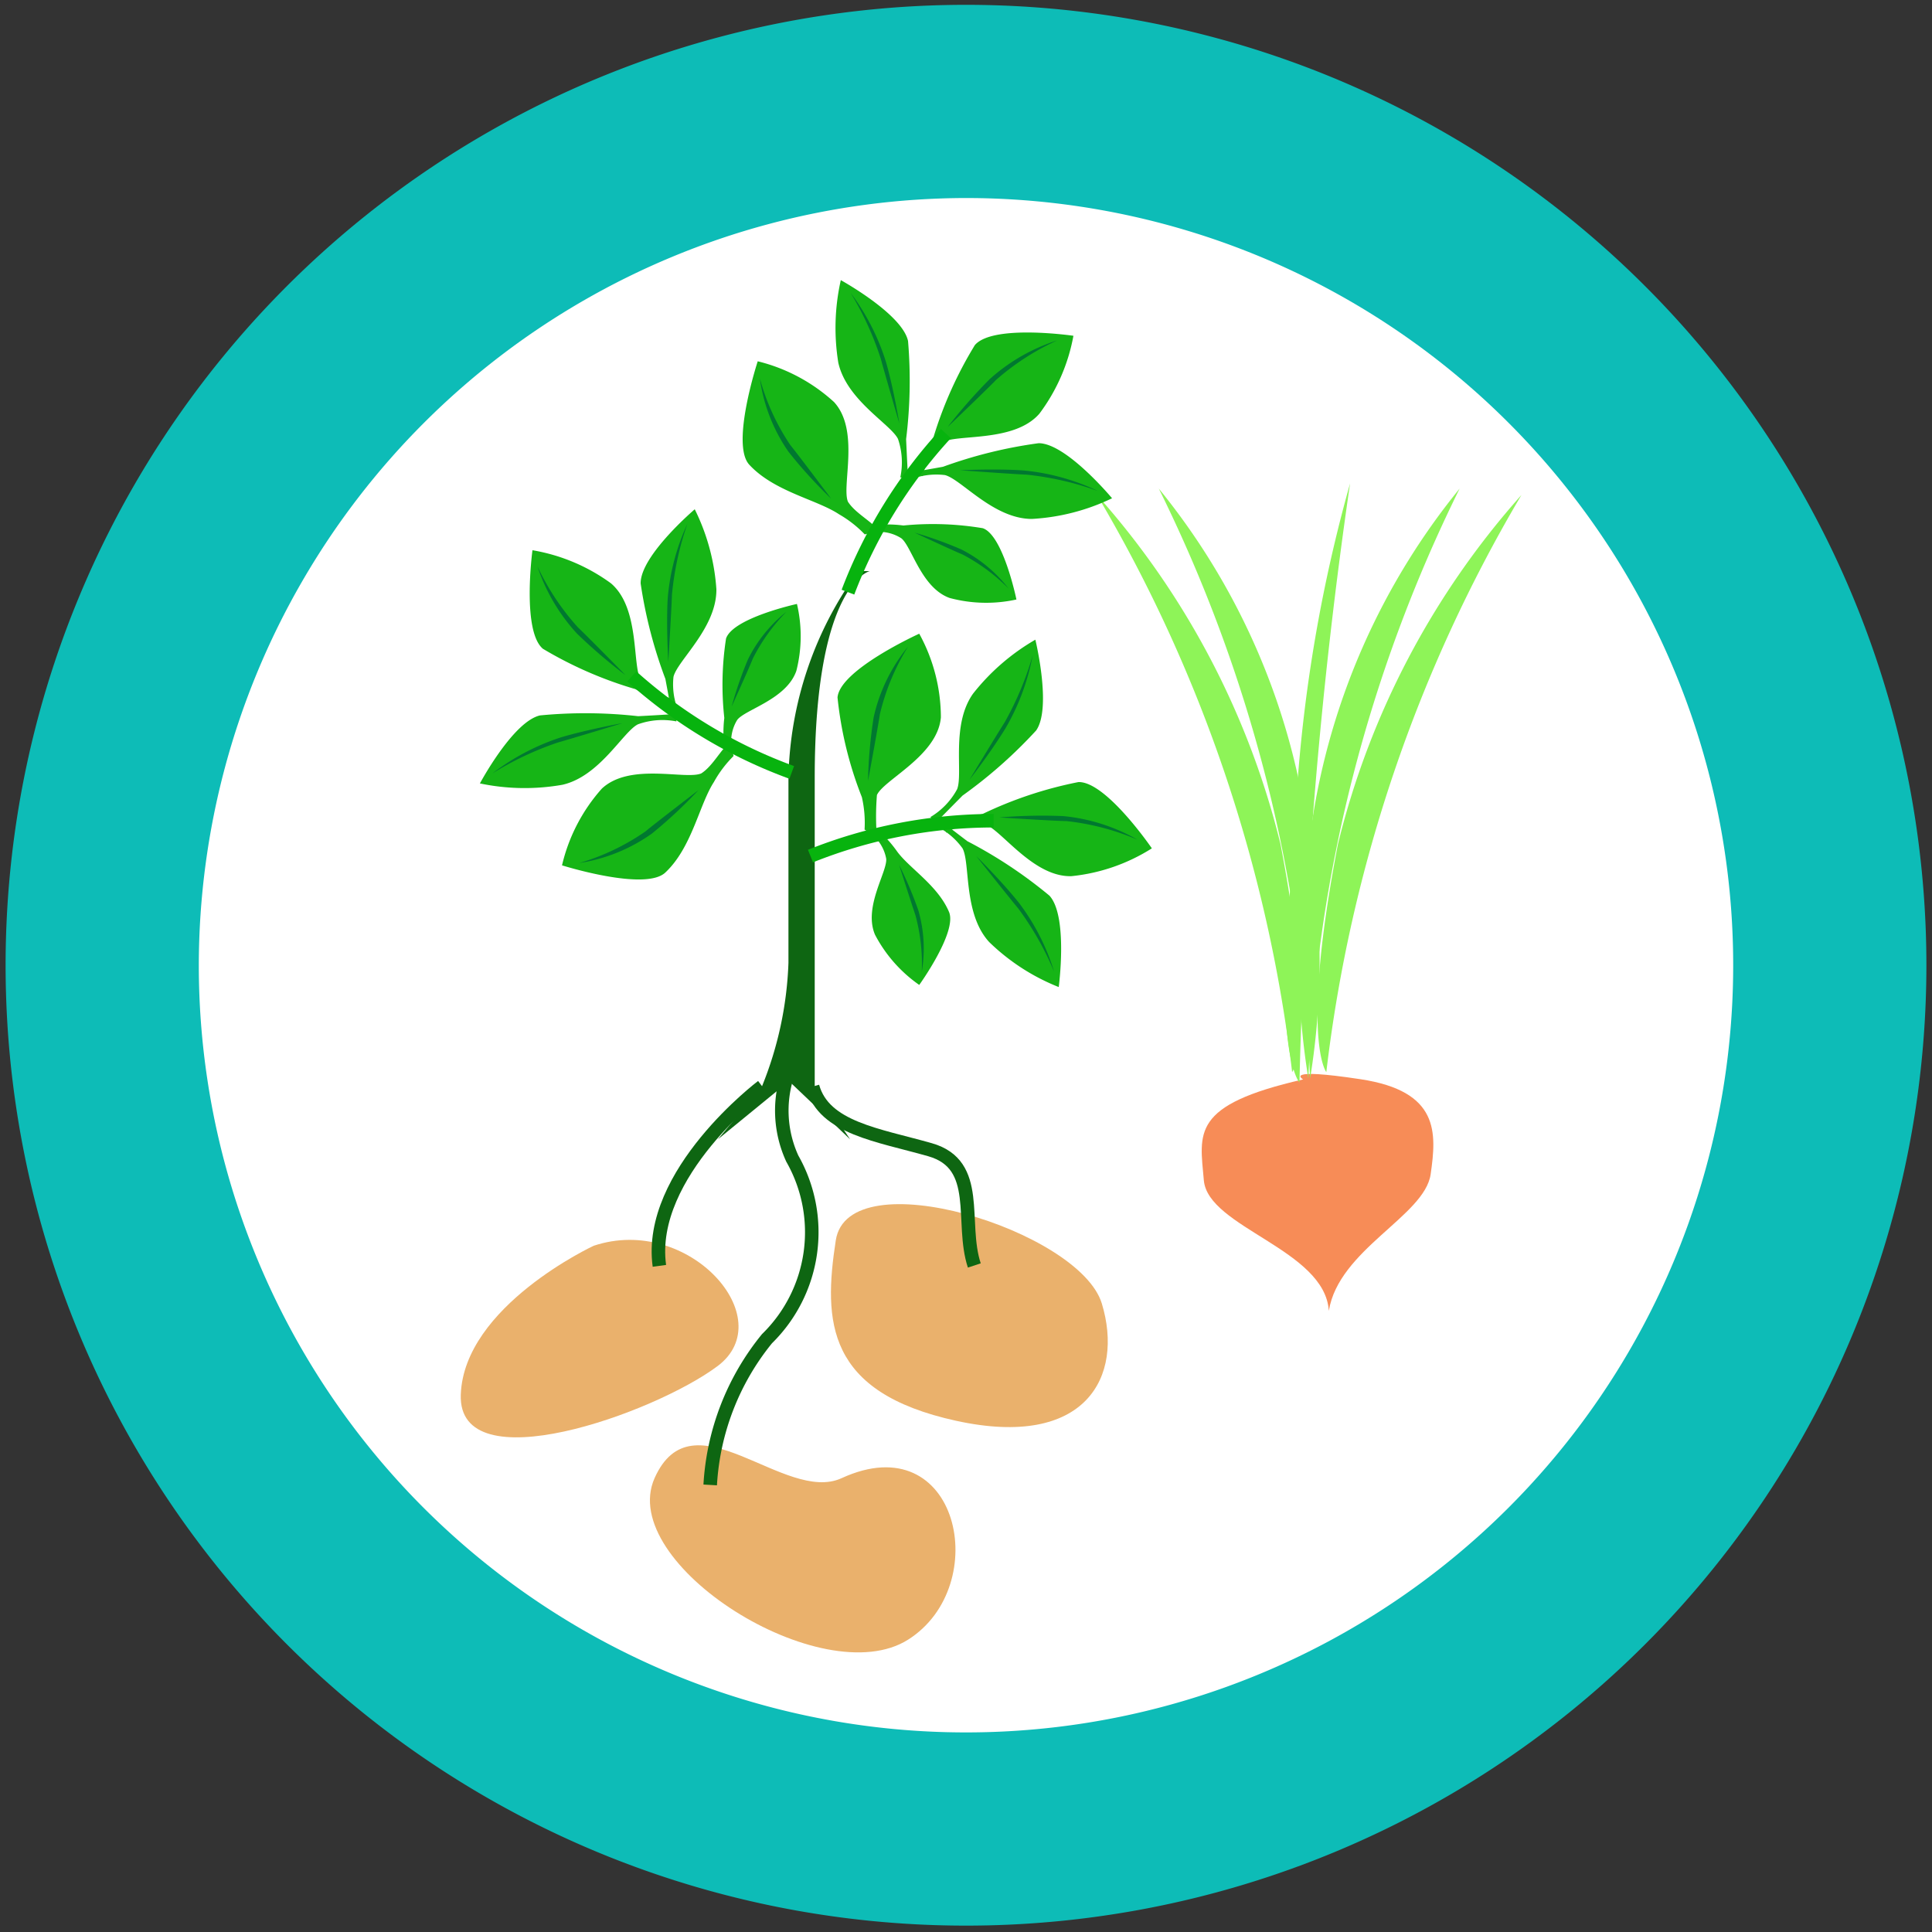 <svg xmlns="http://www.w3.org/2000/svg" width="10" height="10" viewBox="0 0 10 10"><rect x="0" y="0" width="10" height="10" fill="#333333" stroke="none"/><title>Mapeo DEFAULT v2 icon-library-nature-use</title><g id="icon-border"><path d="M5,.025A4.971,4.971,0,1,0,9.971,4.997,4.971,4.971,0,0,0,5,.025Z" fill="#0dbcb7"/><path d="M5,1.025A3.971,3.971,0,1,1,1.029,4.997,3.976,3.976,0,0,1,5,1.025" fill="#fff"/></g><g id="icons"><path d="M6.745,5.587c-.584.133-.535.277-.514.522s.627.358.647.676c.051-.318.496-.491.527-.707s.046-.43-.363-.492S6.745,5.587,6.745,5.587Z" fill="#f78c57"/><path d="M6.865,5.549a7.604,7.604,0,0,1,1.01-2.987,4.223,4.223,0,0,0-.95,1.808C6.73,5.382,6.865,5.549,6.865,5.549Z" fill="#8ef458"/><path d="M6.772,5.583a7.604,7.604,0,0,1,.783-3.054,3.579,3.579,0,0,0-.764,1.726A3.802,3.802,0,0,0,6.772,5.583Z" fill="#8ef458"/><path d="M6.688,5.549a7.604,7.604,0,0,0-1.01-2.987,4.224,4.224,0,0,1,.95,1.808C6.822,5.382,6.688,5.549,6.688,5.549Z" fill="#8ef458"/><path d="M6.781,5.583a7.604,7.604,0,0,0-.783-3.054,3.579,3.579,0,0,1,.764,1.726A3.804,3.804,0,0,1,6.781,5.583Z" fill="#8ef458"/><path d="M6.726,5.603a25.685,25.685,0,0,1,.262-3.101,7.886,7.886,0,0,0-.291,1.921C6.579,5.447,6.726,5.603,6.726,5.603Z" fill="#8ef458"/><g id="fb6799ad-8fec-4b42-ad43-2c52690a8564"><path d="M3.716,5.897l.228-.274a1.871,1.871,0,0,0,.137-.639V4.025a1.88,1.88,0,0,1,.361-1.069h.06s-.285.064-.285,1.069V5.623l.183.274-.316-.301Z" fill="#0e6612"/></g><path d="M3.073,6.448c.492-.164.97.377.641.623s-1.345.607-1.329.148S3.073,6.448,3.073,6.448Z" fill="#eab16c"/><path d="M4.326,6.42c.065-.422,1.262-.051,1.377.327s-.082.754-.754.607S4.261,6.841,4.326,6.42Z" fill="#eab16c"/><path d="M4.356,7.651c-.294.135-.771-.443-.968,0S4.258,8.766,4.7,8.487,4.963,7.372,4.356,7.651Z" fill="#eab16c"/><path d="M3.413,6.552c-.066-.478.532-.929.532-.929" fill="none" stroke="#0e6612" stroke-miterlimit="10" stroke-width="0.07"/><path d="M3.676,7.686A1.316,1.316,0,0,1,3.97,6.929a.771.771,0,0,0,.131-.932.596.596,0,0,1,.053-.59" fill="none" stroke="#0e6612" stroke-miterlimit="10" stroke-width="0.07"/><path d="M5.043,6.55c-.074-.224.041-.522-.229-.599s-.548-.112-.608-.327" fill="none" stroke="#0e6612" stroke-miterlimit="10" stroke-width="0.07"/><path d="M4.552,2.747c-.055-.058-.126-.093-.163-.15-.034-.081.063-.369-.072-.516A.905.905,0,0,0,3.922,1.87s-.141.429-.044.535c.129.14.349.18.465.257a.595.595,0,0,1,.133.104Z" fill="#16b516"/><path d="M3.933,1.959a.876.876,0,0,0,.148.379,2.41,2.41,0,0,0,.221.243s-.167-.223-.211-.277A1.168,1.168,0,0,1,3.933,1.959Z" fill="#007830"/><path d="M4.694,2.49a.363.363,0,0,1,.197-.031c.084.021.251.227.45.227a1.095,1.095,0,0,0,.415-.107s-.237-.285-.38-.285a2.378,2.378,0,0,0-.495.122c-.133.024-.199.034-.199.034Z" fill="#16b516"/><path d="M5.682,2.541a1.144,1.144,0,0,0-.385-.106c-.142-.01-.328-.001-.328-.001s.277.02.347.023A1.567,1.567,0,0,1,5.682,2.541Z" fill="#007830"/><path d="M4.515,2.756a.212.212,0,0,1,.15.03c.054.042.103.256.25.309a.73.73,0,0,0,.346.008s-.068-.332-.174-.369a1.565,1.565,0,0,0-.411-.014.638.638,0,0,0-.18.002Z" fill="#16b516"/><path d="M5.22,3.046a.72.72,0,0,0-.244-.202,2.015,2.015,0,0,0-.242-.087s.197.092.248.113A.964.964,0,0,1,5.22,3.046Z" fill="#007830"/><path d="M4.776,2.465a.306.306,0,0,1,.101-.175c.074-.045.372.002.503-.149a.958.958,0,0,0,.176-.403s-.416-.061-.51.048a2.06,2.06,0,0,0-.214.476c-.066.121-.1.178-.1.178Z" fill="#16b516"/><path d="M5.472,1.762a.955.955,0,0,0-.35.201,2.69,2.69,0,0,0-.217.247s.201-.192.25-.243A1.287,1.287,0,0,1,5.472,1.762Z" fill="#007830"/><path d="M4.66,2.471a.376.376,0,0,0-.012-.199c-.038-.077-.266-.2-.309-.395A1.127,1.127,0,0,1,4.352,1.45s.318.175.348.315a2.449,2.449,0,0,1-.01.508c.006.135.01.201.01.201Z" fill="#16b516"/><path d="M4.403,1.516a1.186,1.186,0,0,1,.182.355c.04.137.07.321.07.321s-.078-.267-.096-.335A1.62,1.62,0,0,0,4.403,1.516Z" fill="#007830"/><path d="M4.389,3.065a2.549,2.549,0,0,1,.507-.821" fill="none" stroke="#07b30e" stroke-miterlimit="10" stroke-width="0.07"/><path d="M4.539,4.336a1.354,1.354,0,0,1,0-.221c.036-.08.314-.203.331-.402a.904.904,0,0,0-.112-.433s-.411.186-.423.33a1.941,1.941,0,0,0,.126.516.592.592,0,0,1,.014.168Z" fill="#16b516"/><path d="M4.7,3.347a.878.878,0,0,0-.178.366,2.422,2.422,0,0,0-.029.328s.051-.274.061-.343A1.17,1.17,0,0,1,4.7,3.347Z" fill="#007830"/><path d="M4.825,4.267a.362.362,0,0,1,.157.124c.041.076.003.338.138.485a1.095,1.095,0,0,0,.36.233s.049-.367-.048-.473a2.377,2.377,0,0,0-.425-.282c-.108-.082-.159-.123-.159-.123Z" fill="#16b516"/><path d="M5.456,5.029a1.143,1.143,0,0,0-.182-.356c-.089-.112-.221-.242-.221-.242s.173.218.218.272A1.562,1.562,0,0,1,5.456,5.029Z" fill="#007830"/><path d="M4.508,4.315a.212.212,0,0,1,.079.13c.006.068-.119.25-.058.393a.729.729,0,0,0,.229.26s.198-.275.154-.378c-.058-.137-.204-.225-.268-.312a.635.635,0,0,0-.123-.131Z" fill="#16b516"/><path d="M4.771,5.031a.719.719,0,0,0-.017-.317,2.019,2.019,0,0,0-.1-.237s.066.207.084.259A.963.963,0,0,1,4.771,5.031Z" fill="#007830"/><path d="M4.898,4.31a.306.306,0,0,1,.198-.044c.084.024.25.275.45.269a.957.957,0,0,0,.416-.144s-.237-.347-.38-.343a2.066,2.066,0,0,0-.496.165c-.133.033-.199.048-.199.048Z" fill="#16b516"/><path d="M5.887,4.346a.955.955,0,0,0-.385-.122,2.696,2.696,0,0,0-.329.007s.278.018.348.019A1.286,1.286,0,0,1,5.887,4.346Z" fill="#007830"/><path d="M4.816,4.229a.374.374,0,0,0,.138-.144c.032-.08-.033-.331.082-.494a1.127,1.127,0,0,1,.323-.28s.086.353.004.47a2.45,2.45,0,0,1-.381.337c-.095.096-.141.143-.141.143Z" fill="#16b516"/><path d="M5.345,3.393a1.185,1.185,0,0,1-.139.374c-.074.122-.188.269-.188.269s.144-.238.182-.297A1.621,1.621,0,0,0,5.345,3.393Z" fill="#007830"/><path d="M4.195,4.431a2.55,2.55,0,0,1,.948-.183" fill="none" stroke="#07b30e" stroke-miterlimit="10" stroke-width="0.07"/><path d="M3.778,3.839c-.057.056-.091.127-.148.164-.08.035-.369-.058-.515.079a.906.906,0,0,0-.206.397s.431.136.535.037c.138-.13.175-.351.251-.468a.596.596,0,0,1,.102-.135Z" fill="#16b516"/><path d="M2.998,4.467a.878.878,0,0,0,.377-.153,2.427,2.427,0,0,0,.24-.224s-.221.169-.275.214A1.171,1.171,0,0,1,2.998,4.467Z" fill="#007830"/><path d="M3.52,3.7a.362.362,0,0,1-.034-.197c.02-.084.224-.253.222-.453a1.097,1.097,0,0,0-.112-.414s-.282.24-.28.384a2.38,2.38,0,0,0,.128.494c.025.133.036.198.036.198Z" fill="#16b516"/><path d="M3.558,2.711a1.146,1.146,0,0,0-.102.387c-.008.142.003.328.003.328s.017-.278.019-.348A1.559,1.559,0,0,1,3.558,2.711Z" fill="#007830"/><path d="M3.788,3.876a.212.212,0,0,1,.028-.15c.041-.054.255-.106.306-.254a.729.729,0,0,0,.003-.346s-.331.072-.367.179a1.565,1.565,0,0,0-.009.411.638.638,0,0,0,.004.18Z" fill="#16b516"/><path d="M4.07,3.167a.72.72,0,0,0-.199.247,2.024,2.024,0,0,0-.084.243s.09-.198.11-.249A.966.966,0,0,1,4.07,3.167Z" fill="#007830"/><path d="M3.493,3.619A.306.306,0,0,1,3.317,3.52c-.046-.074-.003-.372-.155-.501a.959.959,0,0,0-.406-.171s-.056.417.054.51a2.061,2.061,0,0,0,.479.209c.121.064.18.097.18.097Z" fill="#16b516"/><path d="M2.782,2.932a.956.956,0,0,0,.205.348,2.711,2.711,0,0,0,.25.214s-.195-.199-.246-.247A1.286,1.286,0,0,1,2.782,2.932Z" fill="#007830"/><path d="M3.501,3.734a.374.374,0,0,0-.199.015c-.077.038-.197.269-.391.313a1.126,1.126,0,0,1-.427-.007s.171-.32.311-.352a2.443,2.443,0,0,1,.508.004c.135-.007.201-.012.201-.012Z" fill="#16b516"/><path d="M2.549,4.003a1.187,1.187,0,0,1,.353-.186c.137-.041.32-.074.32-.074s-.266.081-.334.1A1.624,1.624,0,0,0,2.549,4.003Z" fill="#007830"/><path d="M4.098,3.998a2.551,2.551,0,0,1-.828-.497" fill="none" stroke="#07b30e" stroke-miterlimit="10" stroke-width="0.07"/></g></svg>